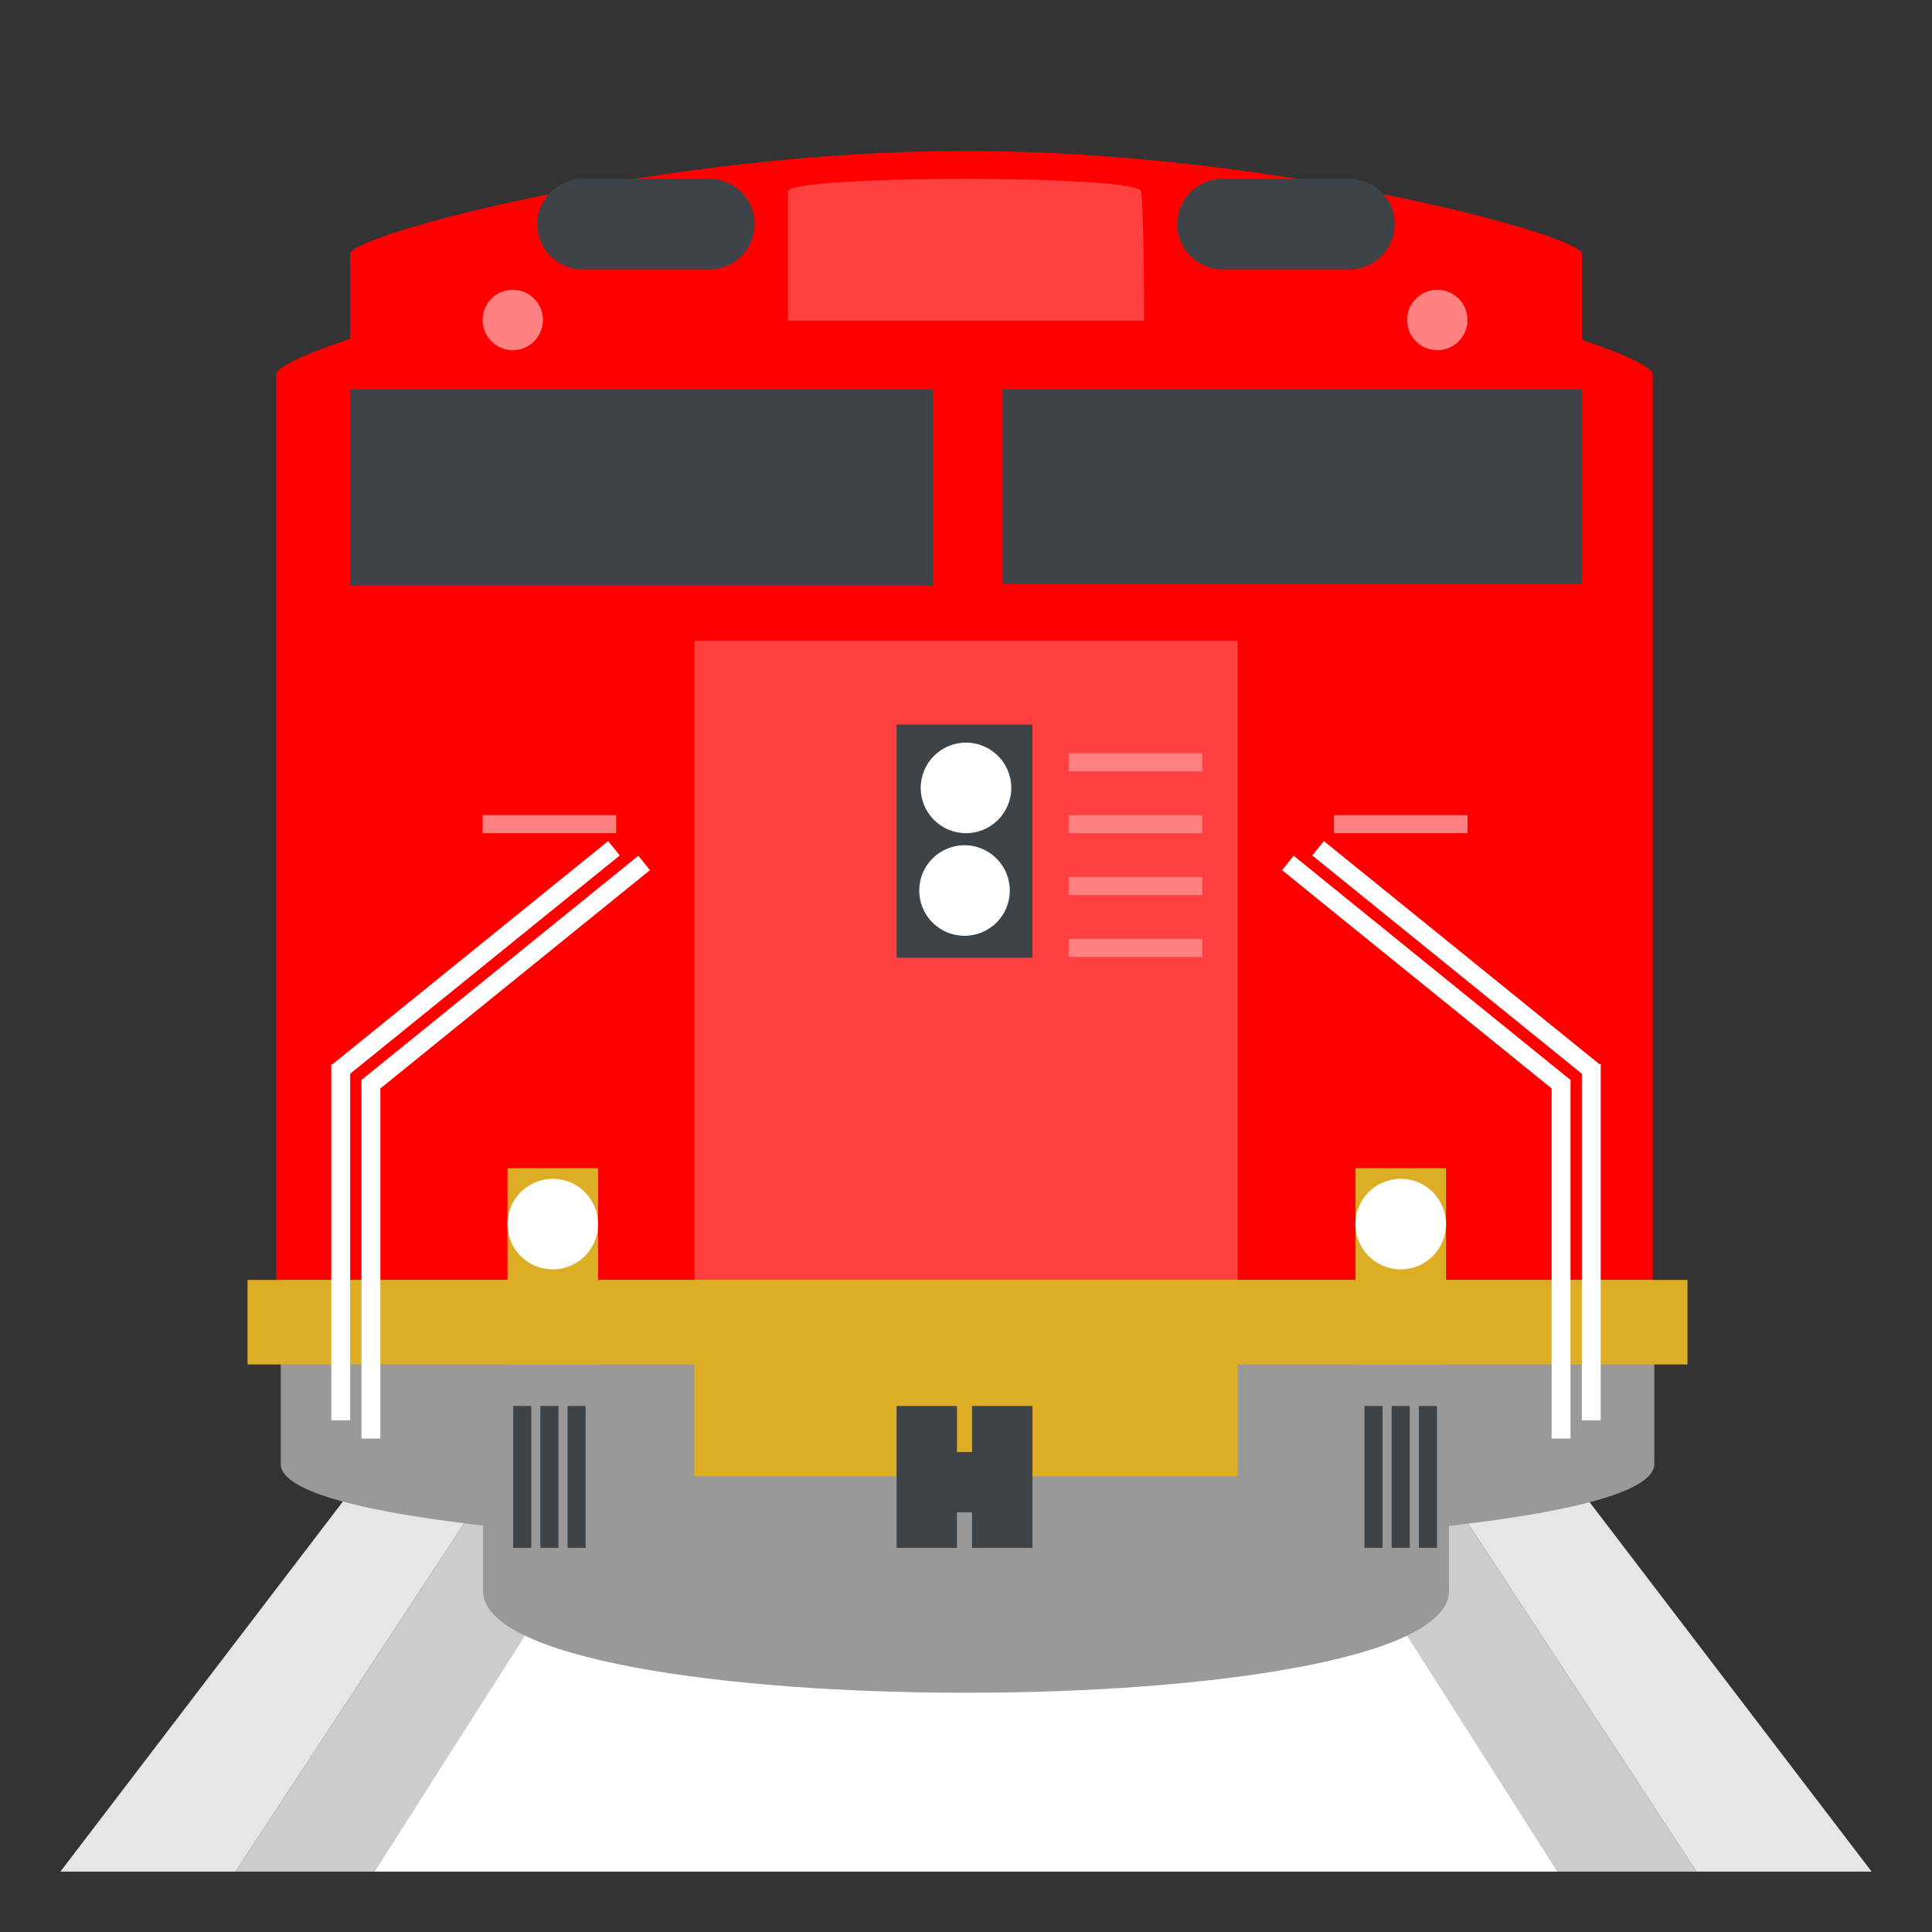 <?xml version="1.0" encoding="UTF-8" standalone="no"?>
<!DOCTYPE svg PUBLIC "-//W3C//DTD SVG 1.1//EN" "http://www.w3.org/Graphics/SVG/1.1/DTD/svg11.dtd">
<svg version="1.1"
     xmlns="http://www.w3.org/2000/svg" viewBox="0 0 64 64" width="64" height="64">
    <rect x="0" y="0" width="64" height="64" fill="#333333" stroke="none"/>
    <defs/>
    <g id="Canvas_1" fill="none" fill-opacity="1" stroke-dasharray="none" stroke-opacity="1" stroke="none">
        <title>Canvas 1</title>
        <g id="Canvas_1_Layer_1">
            <title>Layer 1</title>
            <g id="Graphic_2">
                <path d="M 16.4 48.9 L 7.8 62 L 12.4 62 L 20.8 48.9 Z" fill="#ccc"/>
            </g>
            <g id="Graphic_3">
                <path d="M 16.4 48.9 L 12 48.9 L 2 62 L 7.8 62 Z" fill="#e6e6e6"/>
            </g>
            <g id="Graphic_4">
                <path d="M 47.6 48.9 L 43.2 48.9 L 51.6 62 L 56.2 62 Z" fill="#ccc"/>
            </g>
            <g id="Graphic_5">
                <path d="M 47.6 48.9 L 56.2 62 L 62 62 L 52 48.9 Z" fill="#e6e6e6"/>
            </g>
            <g id="Graphic_6">
                <path d="M 44 50.1 L 20 50.1 L 12.4 62 L 51.6 62 Z" fill="white"/>
            </g>
            <g id="Graphic_7">
                <path d="M 52.4 32.2 L 11.6 32.2 L 11.6 8.4 C 11.6 7.8 21.8 5 32 5 C 42.2 5 52.4 7.8 52.4 8.4 L 52.4 32.2"
                      fill="red"/>
            </g>
            <g id="Graphic_8">
                <path d="M 54.8 48.5 C 54.8 52.2 9.3 52.2 9.3 48.5 L 9.3 42.4 L 54.8 42.4 L 54.8 48.5" fill="#999"/>
            </g>
            <g id="Graphic_9">
                <path d="M 48 52.7 C 48 57.2 16 57.2 16 52.7 L 16 45.2 L 48 45.2 L 48 52.7"
                      fill="#999"/>
            </g>
            <g id="Graphic_10">
                <path d="M 54.751 42.4 L 9.151 42.4 L 9.151 12.4 C 9.151 11.6 20.551 8.1 31.951 8.1 C 43.351 8.1 54.751 11.6 54.751 12.4 L 54.751 42.4"
                      fill="red"/>
            </g>
            <g id="Group_64">
                <g id="Graphic_13">
                    <rect x="11.6" y="12.9" width="19.3" height="6.5" fill="#3e4347"/>
                </g>
                <g id="Graphic_12">
                    <rect x="33.198" y="12.9" width="19.202" height="6.449" fill="#3e4347"/>
                </g>
            </g>
            <g id="Graphic_14">
                <rect x="23" y="21.225" width="18" height="21.175" fill="#ff4040"/>
            </g>
            <g id="Graphic_15">
                <rect x="29.701" y="24" width="4.5" height="7.725" fill="#3e4347"/>
            </g>
            <g id="Graphic_24">
                <rect x="23" y="42.4" width="18" height="6.5" fill="#dead26"/>
            </g>
            <g id="Graphic_27">
                <rect x="29.701" y="46.575" width="2" height="4.7" fill="#3e4347"/>
            </g>
            <g id="Graphic_26">
                <rect x="32.201" y="46.575" width="2" height="4.7" fill="#3e4347"/>
            </g>
            <g id="Graphic_28">
                <rect x="8.2" y="42.4" width="47.7" height="2.8" fill="#dead26"/>
            </g>
            <g id="Graphic_35">
                <circle cx="32" cy="26.1" r="1.5" fill="white"/>
            </g>
            <g id="Graphic_37">
                <circle cx="31.951" cy="29.5" r="1.5" fill="white"/>
            </g>
            <g id="Graphic_38">
                <path d="M 37.9 10.625 L 26.1 10.625 L 26.1 6.341 C 26.1 5.786 37.8 5.786 37.8 6.341 C 37.9 7.007 37.9 10.625 37.9 10.625"
                      fill="#ff4040"/>
            </g>
            <g id="Graphic_39">
                <circle cx="16.987" cy="10.6" r="1" fill="#ff8080"/>
            </g>
            <g id="Graphic_40">
                <circle cx="47.613" cy="10.6" r="1" fill="#ff8080"/>
            </g>
            <g id="Group_46">
                <g id="Graphic_42">
                    <rect x="17" y="46.575" width=".6" height="4.7" fill="#3e4347"/>
                </g>
                <g id="Graphic_44">
                    <rect x="17.9" y="46.575" width=".6" height="4.7" fill="#3e4347"/>
                </g>
                <g id="Graphic_45">
                    <rect x="18.8" y="46.575" width=".6" height="4.7" fill="#3e4347"/>
                </g>
            </g>
            <g id="Group_53">
                <g id="Graphic_50">
                    <rect x="45.2" y="46.575" width=".6" height="4.7" fill="#3e4347"/>
                </g>
                <g id="Graphic_49">
                    <rect x="46.1" y="46.575" width=".6" height="4.7" fill="#3e4347"/>
                </g>
                <g id="Graphic_48">
                    <rect x="47.001" y="46.575" width=".6" height="4.7" fill="#3e4347"/>
                </g>
            </g>
            <g id="Graphic_51">
                <rect x="30.675" y="48.1" width="2.8" height="2" fill="#3e4347"/>
            </g>
            <g id="Graphic_52">
                <rect x="35.4" y="24.95" width="4.425" height=".6" fill="#ff8080"/>
            </g>
            <g id="Graphic_54">
                <rect x="35.4" y="27" width="4.425" height=".6" fill="#ff8080"/>
            </g>
            <g id="Graphic_55">
                <rect x="35.4" y="29.05" width="4.425" height=".6" fill="#ff8080"/>
            </g>
            <g id="Graphic_56">
                <rect x="35.4" y="31.1" width="4.425" height=".6" fill="#ff8080"/>
            </g>
            <g id="Graphic_61">
                <rect x="44.188" y="27" width="4.425" height=".6" fill="#ff8080"/>
            </g>
            <g id="Graphic_62">
                <rect x="15.987" y="27" width="4.425" height=".6" fill="#ff8080"/>
            </g>
            <g id="Graphic_63">
                <path d="M 40.5 5.925 L 44.7 5.925 C 45.528 5.925 46.2 6.597 46.2 7.425 L 46.2 7.425 C 46.2 8.253 45.528 8.925 44.7 8.925 L 40.5 8.925 C 39.672 8.925 39 8.253 39 7.425 L 39 7.425 C 39 6.597 39.672 5.925 40.5 5.925 Z"
                      fill="#3e4347"/>
                <path d="M 40.5 5.925 L 44.7 5.925 C 45.528 5.925 46.2 6.597 46.2 7.425 L 46.2 7.425 C 46.2 8.253 45.528 8.925 44.7 8.925 L 40.5 8.925 C 39.672 8.925 39 8.253 39 7.425 L 39 7.425 C 39 6.597 39.672 5.925 40.5 5.925 Z"
                      stroke="#b1001c" stroke-linecap="butt" stroke-linejoin="round" stroke-width="0"/>
            </g>
            <g id="Graphic_65">
                <path d="M 19.3 5.925 L 23.499 5.925 C 24.328 5.925 24.999 6.597 24.999 7.425 L 24.999 7.425 C 24.999 8.253 24.328 8.925 23.499 8.925 L 19.3 8.925 C 18.471 8.925 17.8 8.253 17.8 7.425 L 17.8 7.425 C 17.8 6.597 18.471 5.925 19.3 5.925 Z"
                      fill="#3e4347"/>
                <path d="M 19.3 5.925 L 23.499 5.925 C 24.328 5.925 24.999 6.597 24.999 7.425 L 24.999 7.425 C 24.999 8.253 24.328 8.925 23.499 8.925 L 19.3 8.925 C 18.471 8.925 17.8 8.253 17.8 7.425 L 17.8 7.425 C 17.8 6.597 18.471 5.925 19.3 5.925 Z"
                      stroke="#b1001c" stroke-linecap="butt" stroke-linejoin="round" stroke-width="0"/>
            </g>
            <g id="Graphic_66">
                <rect x="44.901" y="38.7" width="3" height="6.5" fill="#dead26"/>
            </g>
            <g id="Graphic_67">
                <circle cx="46.401" cy="40.55" r="1.5" fill="white"/>
            </g>
            <g id="Graphic_69">
                <rect x="16.812" y="38.7" width="3" height="6.5" fill="#dead26"/>
            </g>
            <g id="Graphic_68">
                <circle cx="18.312" cy="40.55" r="1.5" fill="white"/>
            </g>
            <g id="Group_74">
                <g id="Graphic_20">
                    <rect x="10.975" y="35.25" width=".625" height="11.8" fill="white"/>
                </g>
                <g id="Graphic_71">
                    <rect x="11.975" y="35.763" width=".625" height="11.891" fill="white"/>
                </g>
                <g id="Graphic_72">
                    <path d="M 10.975 35.287 L 20.145 27.862 L 20.53 28.338 L 11.36 35.763 Z"
                          fill="white"/>
                </g>
                <g id="Graphic_73">
                    <path d="M 11.975 35.775 L 21.145 28.349 L 21.53 28.825 L 12.36 36.251 Z"
                          fill="white"/>
                </g>
            </g>
            <g id="Group_75">
                <g id="Graphic_79">
                    <rect x="52.4" y="35.25" width=".625" height="11.8" fill="white"/>
                </g>
                <g id="Graphic_78">
                    <rect x="51.4" y="35.763" width=".625" height="11.891" fill="white"/>
                </g>
                <g id="Graphic_77">
                    <path d="M 53.025 35.287 L 43.855 27.862 L 43.47 28.338 L 52.64 35.763 Z"
                          fill="white"/>
                </g>
                <g id="Graphic_76">
                    <path d="M 52.025 35.775 L 42.855 28.349 L 42.47 28.825 L 51.64 36.251 Z"
                          fill="white"/>
                </g>
            </g>
        </g>
    </g>
</svg>
